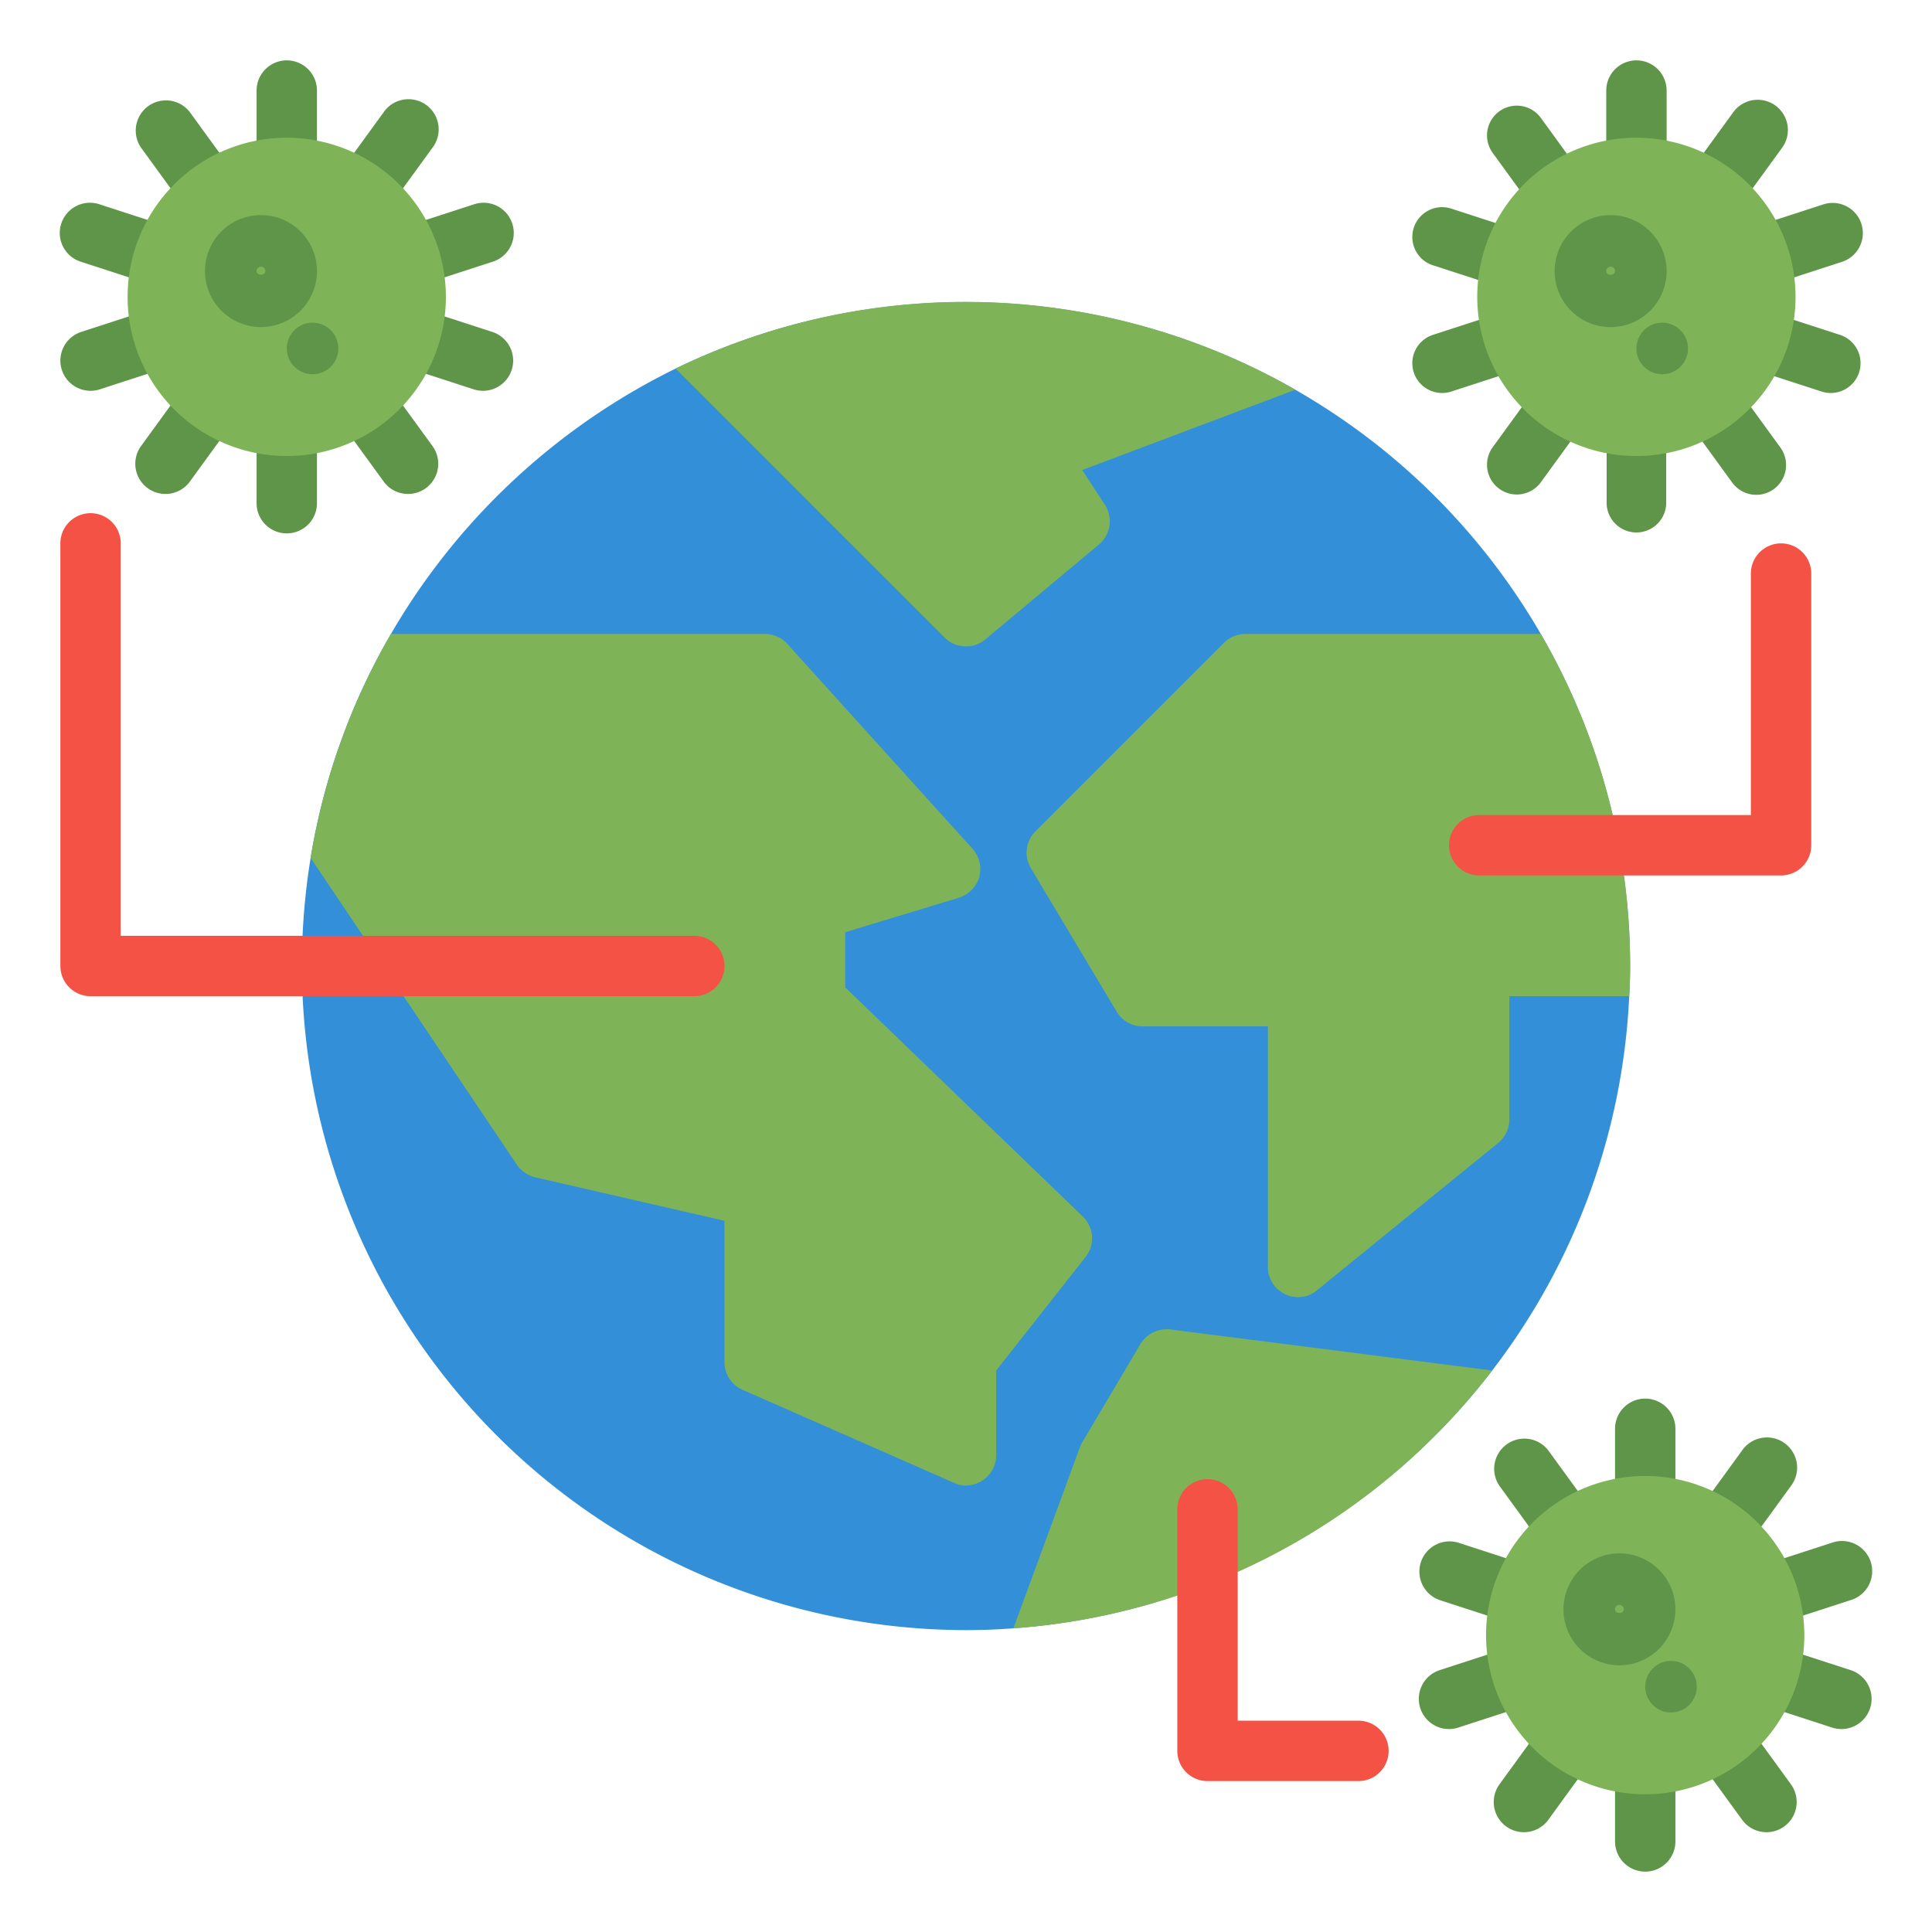 <?xml version="1.0" ?><svg viewBox="0 0 64 64" xmlns="http://www.w3.org/2000/svg"><defs><style>.cls-1{fill:#5f9548;}.cls-2{fill:#7eb457;}.cls-3{fill:#348fd9;}.cls-4{fill:#f35244;}</style></defs><g id="flat"><path class="cls-1" d="M54.5,50.894a1,1,0,0,1-1-1V47.331a1,1,0,1,1,2,0v2.562A1,1,0,0,1,54.5,50.894Z"/><path class="cls-1" d="M51.99,51.71a.997.997,0,0,1-.809-.412l-1.507-2.073a1,1,0,0,1,1.617-1.176l1.507,2.073A1,1,0,0,1,51.99,51.71Z"/><path class="cls-1" d="M50.438,53.846a.998.998,0,0,1-.309-.049l-2.438-.792a1,1,0,0,1,.617-1.902l2.438.792a1,1,0,0,1-.309,1.951Z"/><path class="cls-1" d="M48,57.277a1,1,0,0,1-.309-1.951l2.438-.792a1,1,0,1,1,.617,1.902l-2.438.792A.998.998,0,0,1,48,57.277Z"/><path class="cls-1" d="M50.481,60.694a1,1,0,0,1-.808-1.588l1.507-2.073a1,1,0,0,1,1.617,1.176L51.291,60.282A.996.996,0,0,1,50.481,60.694Z"/><path class="cls-1" d="M54.5,62a1,1,0,0,1-1-1V58.438a1,1,0,0,1,2,0V61A1,1,0,0,1,54.5,62Z"/><path class="cls-1" d="M58.519,60.694a.996.996,0,0,1-.81-.412L56.202,58.209a1,1,0,0,1,1.617-1.176l1.507,2.073a1,1,0,0,1-.808,1.588Z"/><path class="cls-1" d="M61,57.277a.998.998,0,0,1-.309-.049l-2.438-.792a1,1,0,1,1,.617-1.902l2.438.792A1,1,0,0,1,61,57.277Z"/><path class="cls-1" d="M58.562,53.846a1,1,0,0,1-.309-1.951l2.438-.792a1,1,0,1,1,.617,1.902l-2.438.792A.998.998,0,0,1,58.562,53.846Z"/><path class="cls-1" d="M57.01,51.71a1,1,0,0,1-.808-1.588l1.507-2.073a1,1,0,1,1,1.617,1.176l-1.507,2.073A.997.997,0,0,1,57.01,51.71Z"/><path class="cls-2" d="M54.5,48.894a5.272,5.272,0,1,0,5.271,5.271A5.278,5.278,0,0,0,54.5,48.894Z"/><path class="cls-1" d="M53.645,55.165A1.854,1.854,0,1,1,55.5,53.312,1.856,1.856,0,0,1,53.645,55.165Zm0-2a.146.146,0,0,0-.145.146c0,.16.291.16.291,0A.146.146,0,0,0,53.645,53.165Z"/><path class="cls-1" d="M55.354,55.02a.854.854,0,1,0,.854.854.854.854,0,0,0-.854-.854Z"/><path class="cls-1" d="M54.209,6.562a1,1,0,0,0,1-1V3a1,1,0,0,0-2,0V5.562A1,1,0,0,0,54.209,6.562Z"/><path class="cls-1" d="M50.934,7.111a.986.986,0,1,0,1.595-1.16L51.043,3.906a.986.986,0,0,0-1.595,1.16Z"/><path class="cls-1" d="M47.492,8.795l2.405.781A.986.986,0,1,0,50.506,7.7l-2.405-.781a.987.987,0,1,0-.609,1.877Z"/><path class="cls-1" d="M51.14,10.938a.987.987,0,0,0-1.243-.634l-2.405.781a.987.987,0,1,0,.609,1.877l2.405-.781A.987.987,0,0,0,51.14,10.938Z"/><path class="cls-1" d="M50.934,12.769,49.448,14.815a.986.986,0,1,0,1.595,1.16L52.53,13.929a.986.986,0,1,0-1.595-1.16Z"/><path class="cls-1" d="M54.209,13.168a.986.986,0,0,0-.987.987v2.528a.987.987,0,0,0,1.973,0V14.155A.986.986,0,0,0,54.209,13.168Z"/><path class="cls-1" d="M57.484,12.769a.987.987,0,1,0-1.597,1.16l1.486,2.045a.987.987,0,1,0,1.597-1.16Z"/><path class="cls-1" d="M60.926,11.085,58.521,10.304a.987.987,0,0,0-.609,1.877l2.405.781a.987.987,0,1,0,.609-1.877Z"/><path class="cls-1" d="M57.32,8.823a1,1,0,0,0,1.26.643l2.438-.792A1,1,0,1,0,60.4,6.771l-2.438.792A1,1,0,0,0,57.32,8.823Z"/><path class="cls-1" d="M56.719,7.379a1,1,0,0,0,.81-.412l1.506-2.073A1,1,0,1,0,57.416,3.718L55.91,5.791a1,1,0,0,0,.809,1.588Z"/><path class="cls-2" d="M54.209,4.562A5.272,5.272,0,1,0,59.48,9.835,5.278,5.278,0,0,0,54.209,4.562Z"/><path class="cls-1" d="M53.355,7.126A1.855,1.855,0,1,0,55.209,8.98,1.857,1.857,0,0,0,53.355,7.126ZM53.209,8.98a.145.145,0,0,1,.291,0C53.5,9.141,53.209,9.141,53.209,8.98Z"/><path class="cls-1" d="M55.063,10.689a.854.854,0,1,0,.854.854A.854.854,0,0,0,55.063,10.689Z"/><path class="cls-1" d="M9.5,6.562a1,1,0,0,1-1-1V3a1,1,0,0,1,2,0V5.562A1,1,0,0,1,9.5,6.562Z"/><path class="cls-1" d="M6.99,7.379a.997.997,0,0,1-.809-.412L4.674,4.894A1,1,0,0,1,6.291,3.718L7.798,5.791A1,1,0,0,1,6.99,7.379Z"/><path class="cls-1" d="M5.438,9.515a.998.998,0,0,1-.309-.049l-2.438-.792a1,1,0,1,1,.617-1.902l2.438.792a1,1,0,0,1-.309,1.951Z"/><path class="cls-1" d="M3,12.946a1,1,0,0,1-.309-1.951l2.438-.792a1,1,0,1,1,.617,1.902l-2.438.792A.998.998,0,0,1,3,12.946Z"/><path class="cls-1" d="M5.481,16.363a1,1,0,0,1-.808-1.588l1.507-2.073a1,1,0,0,1,1.617,1.176L6.291,15.951A.997.997,0,0,1,5.481,16.363Z"/><path class="cls-1" d="M9.5,17.669a.999.999,0,0,1-1-1V14.106a1,1,0,0,1,2,0v2.562A.999.999,0,0,1,9.5,17.669Z"/><path class="cls-1" d="M13.519,16.363a.997.997,0,0,1-.81-.412l-1.507-2.073a1,1,0,0,1,1.617-1.176l1.507,2.073a1,1,0,0,1-.808,1.588Z"/><path class="cls-1" d="M16,12.946a.998.998,0,0,1-.309-.049l-2.438-.792a1,1,0,1,1,.617-1.902l2.438.792A1,1,0,0,1,16,12.946Z"/><path class="cls-1" d="M13.562,9.515a1,1,0,0,1-.309-1.951l2.438-.792a1,1,0,1,1,.617,1.902l-2.438.792A.998.998,0,0,1,13.562,9.515Z"/><path class="cls-1" d="M12.01,7.379a1,1,0,0,1-.808-1.588L12.709,3.718a1,1,0,1,1,1.617,1.176L12.819,6.967A.997.997,0,0,1,12.01,7.379Z"/><path class="cls-2" d="M9.5,4.562A5.272,5.272,0,1,0,14.771,9.835,5.278,5.278,0,0,0,9.5,4.562Z"/><path class="cls-1" d="M8.646,10.835A1.855,1.855,0,1,1,10.5,8.98,1.857,1.857,0,0,1,8.646,10.835Zm0-2A.146.146,0,0,0,8.5,8.98c0,.16.291.16.291,0A.146.146,0,0,0,8.646,8.835Z"/><path class="cls-1" d="M10.354,10.689a.854.854,0,1,0,.854.854.854.854,0,0,0-.854-.854Z"/><path class="cls-3" d="M54,32c0,.34-.01.67-.03,1a22.02,22.02,0,0,1-20.4,20.94c-.52.04-1.04.06-1.57.06A22.026,22.026,0,0,1,10,32a22.268,22.268,0,0,1,.29-3.58A21.812,21.812,0,0,1,12.95,21a22.227,22.227,0,0,1,9.43-8.79A22.02,22.02,0,0,1,54,32Z"/><path class="cls-2" d="M36.6,16.72a1.004,1.004,0,0,1-.2,1.32l-3.76,3.14a.952.952,0,0,1-.64.23.982.982,0,0,1-.71-.29l-8.91-8.91a21.97,21.97,0,0,1,20.53.7l-7.06,2.66Z"/><path class="cls-2" d="M54,32c0,.34-.01.67-.03,1H50v4.09a1.002,1.002,0,0,1-.37.77l-6,4.88a.978.978,0,0,1-.63.23.935.935,0,0,1-.43-.1.993.993,0,0,1-.57-.9V34H37.85a.99.99,0,0,1-.86-.49l-2.84-4.75a.998.998,0,0,1,.15-1.22l6.25-6.25a1.009,1.009,0,0,1,.7-.29h9.79A21.833,21.833,0,0,1,54,32Z"/><path class="cls-2" d="M35.96,41.64,33,45.4v2.81a.995.995,0,0,1-.45.83,1.016,1.016,0,0,1-.55.17.934.934,0,0,1-.4-.09l-7-3.08a.995.995,0,0,1-.6-.92V40.44L17.73,39a1.018,1.018,0,0,1-.61-.42L10.29,28.42A21.812,21.812,0,0,1,12.95,21H25.34a1.001,1.001,0,0,1,.74.33l6.13,6.78a1.008,1.008,0,0,1,.23.94,1.023,1.023,0,0,1-.68.69L28,30.88v1.83l7.87,7.59A.999.999,0,0,1,35.96,41.64Z"/><path class="cls-2" d="M49.43,45.4a21.926,21.926,0,0,1-15.86,8.54l2.2-5.99a.886.886,0,0,1,.08-.17l1.93-3.26a1.021,1.021,0,0,1,.99-.48Z"/><path class="cls-4" d="M23,33H3a1,1,0,0,1-1-1V18a1,1,0,0,1,2,0V31H23a1,1,0,0,1,0,2Z"/><path class="cls-4" d="M45,59H40a1,1,0,0,1-1-1V50a1,1,0,0,1,2,0v7h4a1,1,0,0,1,0,2Z"/><path class="cls-4" d="M59,29H49a1,1,0,0,1,0-2h9V19a1,1,0,0,1,2,0v9A1,1,0,0,1,59,29Z"/></g></svg>